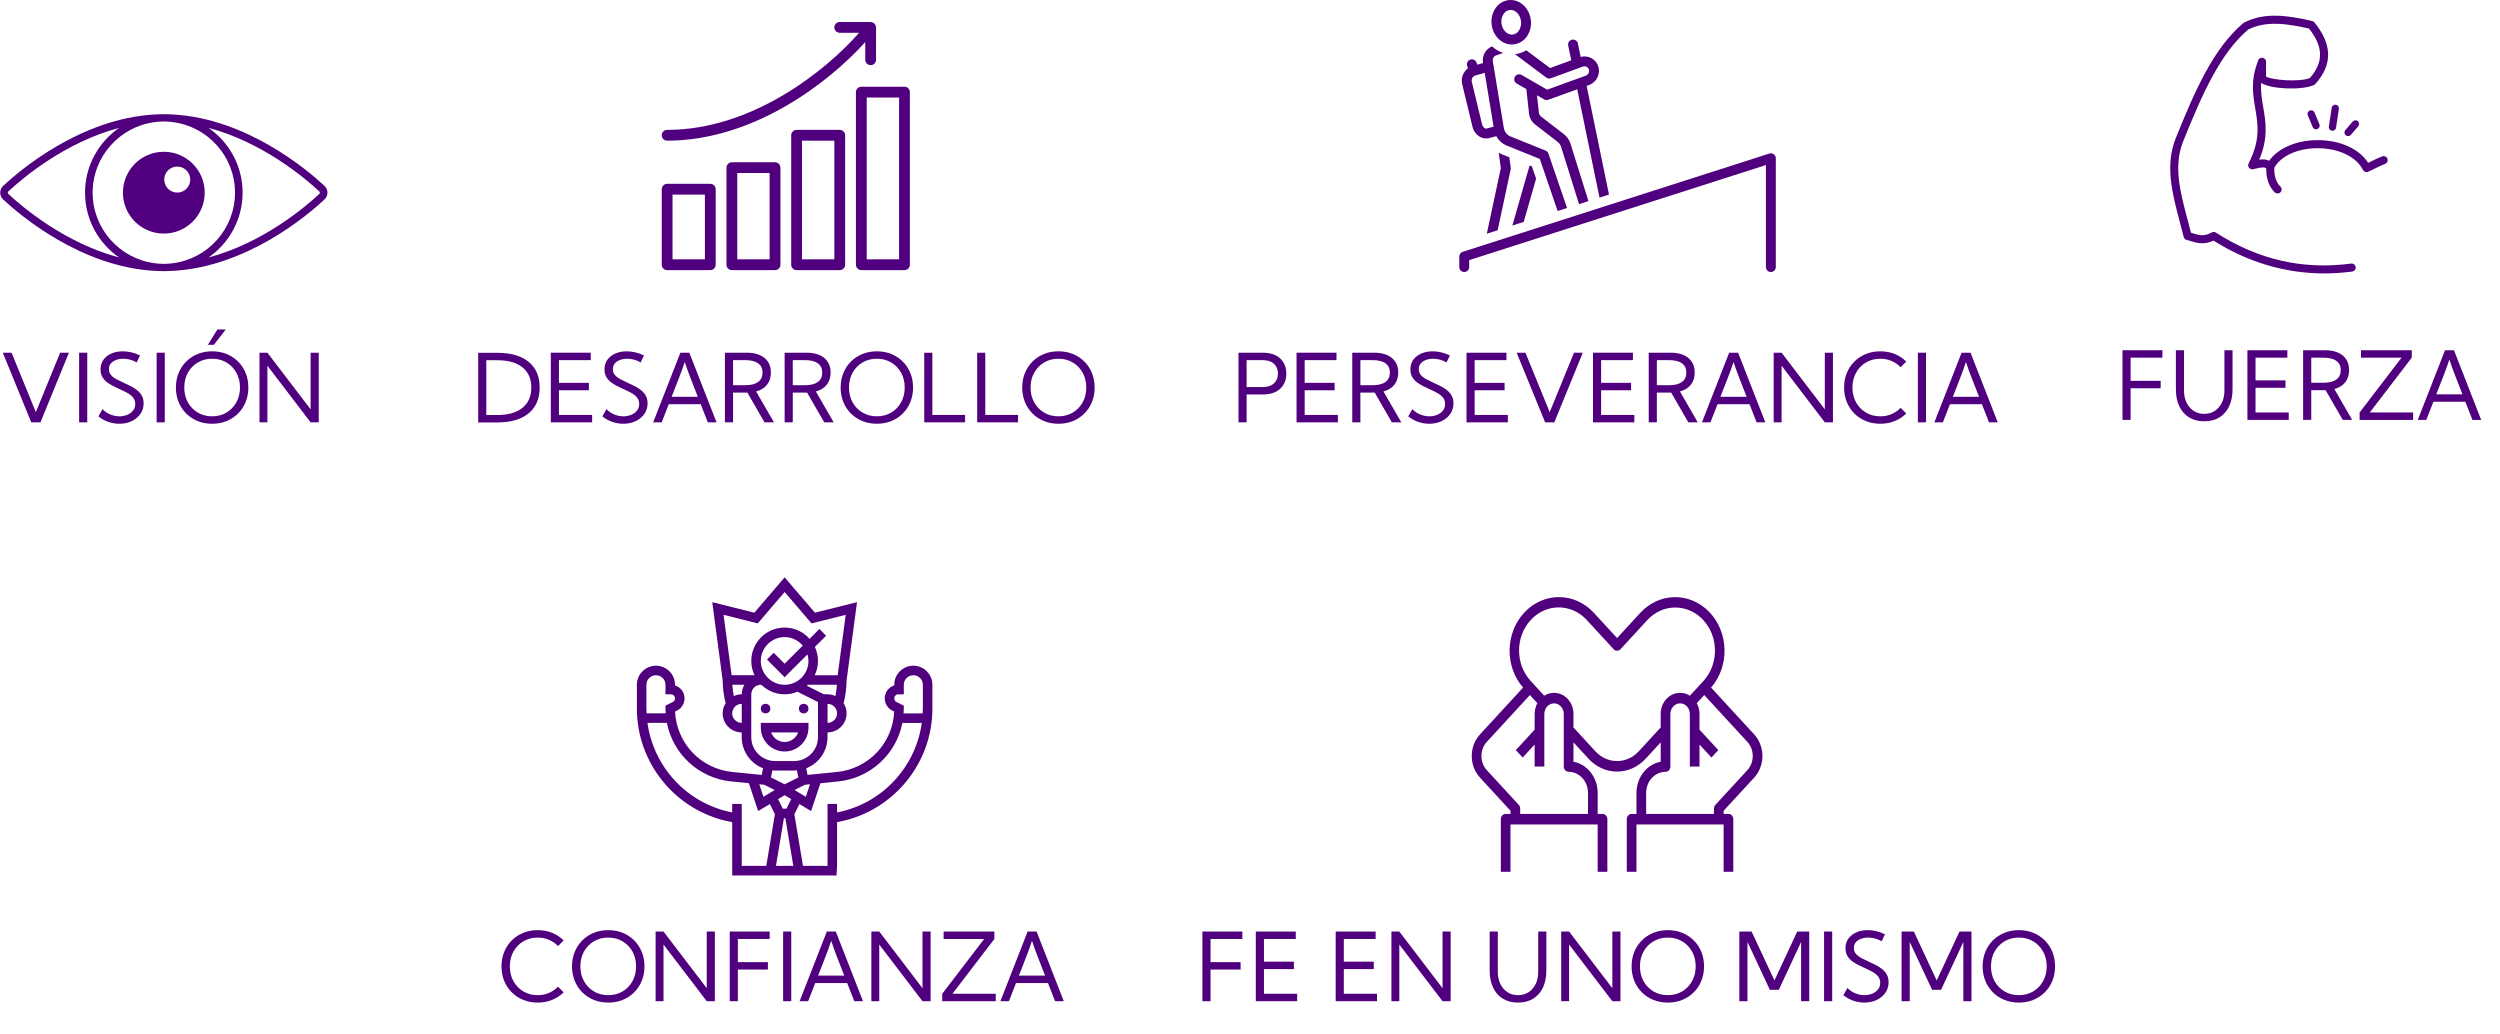 <?xml version="1.0" encoding="utf-8"?>
<!-- Generator: Adobe Illustrator 16.0.0, SVG Export Plug-In . SVG Version: 6.00 Build 0)  -->
<!DOCTYPE svg PUBLIC "-//W3C//DTD SVG 1.1//EN" "http://www.w3.org/Graphics/SVG/1.1/DTD/svg11.dtd">
<svg version="1.1" id="Layer_1" xmlns="http://www.w3.org/2000/svg" xmlns:xlink="http://www.w3.org/1999/xlink" x="0px" y="0px"
	 width="762.307px" height="315.297px" viewBox="0 0 762.307 315.297" enable-background="new 0 0 762.307 315.297"
	 xml:space="preserve">
<path fill="#50007E" d="M98.887,56.624c-5.265-4.903-23.653-20.438-46.045-21.705c-0.958-0.055-1.919-0.093-2.89-0.093
	c-0.97,0-1.934,0.037-2.891,0.093C24.677,36.187,6.284,51.722,1.017,56.626c-0.618,0.579-0.959,1.333-0.959,2.124
	c0,0.793,0.341,1.55,0.961,2.127c5.267,4.903,23.658,20.438,46.044,21.705c0.957,0.055,1.92,0.092,2.891,0.092
	s1.931-0.035,2.891-0.092c22.391-1.266,40.78-16.804,46.044-21.705c0.619-0.579,0.963-1.333,0.963-2.127
	C99.848,57.959,99.509,57.203,98.887,56.624z M2.594,59.183C2.492,59.088,2.37,58.934,2.37,58.75c0-0.183,0.122-0.336,0.225-0.43
	c4.229-3.939,17.168-14.934,33.726-19.327c-6.271,4.34-10.392,11.573-10.392,19.757c0,8.187,4.119,15.417,10.392,19.758
	C19.76,74.115,6.823,63.123,2.594,59.183z M52.613,80.278c-0.874,0.107-1.759,0.179-2.661,0.179s-1.788-0.072-2.661-0.179
	C36.576,78.959,28.245,69.816,28.245,58.75c0-11.065,8.33-20.208,19.047-21.527c0.875-0.106,1.759-0.181,2.661-0.181
	c0.901,0,1.787,0.074,2.661,0.181C63.33,38.542,71.658,47.685,71.658,58.75C71.658,69.816,63.329,78.959,52.613,80.278z
	 M97.311,59.181c-4.231,3.941-17.166,14.936-33.728,19.327c6.271-4.338,10.394-11.572,10.394-19.758
	c0-8.185-4.124-15.417-10.394-19.757C80.145,43.385,93.08,54.378,97.311,58.32c0.101,0.095,0.223,0.248,0.223,0.43
	C97.534,58.934,97.412,59.088,97.311,59.181z M49.953,46.278c-6.889,0-12.472,5.586-12.472,12.472
	c0,6.888,5.583,12.473,12.472,12.473c6.887,0,12.471-5.584,12.471-12.473C62.424,51.865,56.839,46.278,49.953,46.278z
	 M54.049,58.722c-2.191,0-3.968-1.775-3.968-3.968c0-2.189,1.775-3.964,3.968-3.964c2.189,0,3.965,1.775,3.965,3.964
	C58.014,56.946,56.238,58.722,54.049,58.722z"/>
<g>
	<path fill="#50007E" d="M256.062,250.524c16.368-3.273,28.247-17.766,28.247-34.456v-7.269c0-3.205-2.608-5.813-5.815-5.813
		c-3.206,0-5.813,2.607-5.813,5.813v0.189c-1.684,0.528-2.907,2.104-2.907,3.961c0,1.579,0.877,3,2.292,3.711l0.596,0.295
		c-0.429,9.621-7.797,17.473-17.471,18.44l-8.957,0.894l-0.405-2.023c3.8-1.477,6.504-5.165,6.504-9.479v-1.455
		c3.207,0,5.813-2.606,5.813-5.813c0-1.143-0.342-2.201-0.914-3.102c0.586-2.27,0.897-4.601,0.91-6.943l3.182-23.857l-12.83,3.207
		l-9.24-10.777l-9.237,10.777l-12.833-3.205l3.182,23.859c0.01,2.344,0.324,4.675,0.908,6.943c-0.57,0.896-0.912,1.957-0.912,3.1
		c0,3.205,2.606,5.813,5.813,5.813v1.455c0,4.313,2.705,8.002,6.506,9.479l-0.407,2.023l-8.954-0.896
		c-9.674-0.967-17.043-8.819-17.471-18.44l0.596-0.297c1.415-0.707,2.292-2.129,2.292-3.709c0-1.855-1.224-3.431-2.907-3.959v-0.191
		c0-3.205-2.606-5.813-5.813-5.813c-3.208,0-5.814,2.607-5.814,5.813v7.269c0,16.69,11.878,31.183,28.247,34.456l0.821,0.163v13.343
		l0.012,2.907h31.789l0.174-2.907v-13.344L256.062,250.524z M273.923,211.708h1.667v-2.908c0-1.604,1.304-2.906,2.905-2.906
		c1.604,0,2.908,1.305,2.908,2.906v7.269c0,0.488-0.043,0.97-0.063,1.454h-5.817c0.027-0.482,0.067-0.964,0.067-1.454v-0.897
		l-2.219-1.11c-0.426-0.21-0.688-0.636-0.688-1.11C272.682,212.265,273.237,211.708,273.923,211.708z M236.234,240.892l-3.443,2.063
		l-1.271-3.82l1.51,0.152L236.234,240.892z M239.031,249.497h0.446l2.422,14.532h-5.292L239.031,249.497z M239.809,246.586h-1.111
		l-1.456-2.912l2.012-1.205l2.012,1.205L239.809,246.586z M242.271,240.892l3.206-1.604l1.512-0.15l-1.273,3.82L242.271,240.892z
		 M223.753,212.25c-0.224-1.137-0.371-2.291-0.438-3.451h3.667c-0.5,0.859-0.809,1.844-0.809,2.906
		C225.308,211.708,224.493,211.913,223.753,212.25z M231.986,201.534c0-4.007,3.261-7.268,7.268-7.268
		c2.223,0,4.188,1.023,5.521,2.597l-5.521,5.521l-3.332-3.332l-2.056,2.057l5.387,5.387l6.955-6.955
		c0.184,0.64,0.313,1.297,0.313,1.994c0,4.006-3.259,7.268-7.268,7.268C235.247,208.799,231.986,205.542,231.986,201.534z
		 M246.36,208.799h8.83c-0.067,1.16-0.212,2.314-0.438,3.451c-0.738-0.34-1.553-0.545-2.418-0.545h-1.109l-5.201-2.599
		C246.136,209.004,246.252,208.907,246.36,208.799z M252.334,220.428v-5.814c1.604,0,2.907,1.305,2.907,2.908
		C255.242,219.125,253.938,220.428,252.334,220.428z M231.053,190.083l8.2-9.568l8.202,9.568l10.421-2.606l-2.454,18.418h-6.99
		c0.631-1.323,0.994-2.8,0.994-4.36c0-1.521-0.346-2.965-0.948-4.263l3.429-3.431l-2.055-2.055l-3.003,3.004
		c-1.864-2.099-4.575-3.431-7.597-3.431c-5.608,0-10.173,4.567-10.173,10.175c0,1.562,0.364,3.036,0.995,4.359h-6.991l-2.455-18.419
		L231.053,190.083z M223.266,217.522c0-1.604,1.305-2.908,2.906-2.908v5.814C224.571,220.428,223.266,219.125,223.266,217.522z
		 M229.08,224.788v-13.08c0-1.603,1.304-2.906,2.906-2.906h0.162c1.835,1.795,4.343,2.906,7.104,2.906
		c1.385,0,2.702-0.278,3.906-0.781l6.267,3.133v10.729c0,4.006-3.26,7.269-7.267,7.269h-5.813
		C232.34,232.055,229.08,228.793,229.08,224.788z M236.348,234.961h5.813c0.282,0,0.562-0.021,0.835-0.043l0.428,2.146l-4.169,2.085
		l-4.171-2.085l0.429-2.146C235.787,234.941,236.066,234.961,236.348,234.961z M197.105,208.799c0-1.604,1.304-2.906,2.907-2.906
		c1.603,0,2.906,1.305,2.906,2.906v2.906h1.666c0.685,0,1.241,0.559,1.241,1.242c0,0.473-0.263,0.896-0.686,1.109l-2.222,1.109
		v0.898c0,0.49,0.039,0.971,0.068,1.454h-5.818c-0.021-0.485-0.063-0.966-0.063-1.454V208.799z M223.266,245.135v2.588l-0.251-0.051
		c-13.565-2.715-23.738-13.834-25.582-27.246h5.915c1.862,9.492,9.7,16.863,19.68,17.861l5.321,0.532l2.833,8.491l3.561-2.137
		l1.546,3.092l-2.627,15.76h-7.489v-18.893h-2.906V245.135z M244.845,264.029l-2.628-15.76l1.547-3.093l3.561,2.137l2.832-8.49
		l5.322-0.533c9.979-0.998,17.816-8.369,19.68-17.86h5.915c-1.845,13.411-12.017,24.53-25.582,27.245l-0.251,0.051v-2.588h-2.907
		v18.895L244.845,264.029L244.845,264.029z"/>
	<circle fill="#50007E" cx="233.441" cy="216.068" r="1.454"/>
	<circle fill="#50007E" cx="245.066" cy="216.068" r="1.454"/>
	<path fill="#50007E" d="M246.52,221.881v-1.453h-14.534v1.453c0,4.007,3.261,7.267,7.268,7.267
		C243.262,229.148,246.52,225.888,246.52,221.881z M235.143,223.333h8.221c-0.6,1.692-2.217,2.908-4.111,2.908
		C237.359,226.241,235.743,225.026,235.143,223.333z"/>
</g>
<g>
	<g>
		<path fill="#50007E" d="M216.585,56.051h-13.159c-0.908,0-1.644,0.735-1.644,1.645v23.027c0,0.909,0.737,1.646,1.644,1.646h13.159
			c0.907,0,1.645-0.737,1.645-1.646V57.696C218.229,56.786,217.492,56.051,216.585,56.051z M214.941,79.079h-9.869V59.341h9.869
			V79.079z"/>
		<path fill="#50007E" d="M236.323,49.471h-13.159c-0.908,0-1.644,0.737-1.644,1.645v29.607c0,0.909,0.737,1.646,1.644,1.646h13.159
			c0.907,0,1.644-0.737,1.644-1.646V51.116C237.967,50.208,237.23,49.471,236.323,49.471z M234.677,79.079h-9.869V52.76h9.869
			V79.079z"/>
		<path fill="#50007E" d="M256.06,39.604h-13.159c-0.909,0-1.645,0.737-1.645,1.644v39.475c0,0.909,0.735,1.646,1.645,1.646h13.159
			c0.909,0,1.646-0.737,1.646-1.646V41.248C257.706,40.339,256.969,39.604,256.06,39.604z M254.415,79.079h-9.87V42.893h9.87V79.079
			z"/>
		<path fill="#50007E" d="M275.798,26.444h-13.158c-0.91,0-1.646,0.738-1.646,1.645v52.633c0,0.908,0.735,1.645,1.646,1.645h13.158
			c0.907,0,1.645-0.737,1.645-1.645V28.089C277.442,27.182,276.705,26.444,275.798,26.444z M274.152,79.079h-9.869V29.733h9.869
			V79.079z"/>
		<path fill="#50007E" d="M265.484,19.866c0.91,0,1.644-0.738,1.644-1.646V8.352c0-0.035-0.018-0.062-0.02-0.095
			c-0.008-0.114-0.036-0.222-0.068-0.332c-0.027-0.1-0.047-0.196-0.092-0.287c-0.042-0.09-0.104-0.166-0.165-0.244
			c-0.069-0.096-0.137-0.188-0.225-0.264c-0.028-0.024-0.037-0.053-0.063-0.073c-0.054-0.042-0.123-0.056-0.181-0.09
			c-0.1-0.059-0.192-0.115-0.304-0.152c-0.109-0.037-0.216-0.053-0.328-0.066c-0.067-0.009-0.132-0.042-0.2-0.042h-9.424
			c-0.91,0-1.646,0.738-1.646,1.646c0,0.908,0.735,1.644,1.646,1.644h5.905c-10.143,11.542-32.589,29.607-58.54,29.607
			c-0.908,0-1.644,0.737-1.644,1.644s0.738,1.645,1.644,1.645c26.589,0,49.579-18.041,60.412-30.049v5.378
			C263.838,19.128,264.573,19.866,265.484,19.866z"/>
	</g>
</g>
<g>
	<path fill="#50007E" d="M534.896,237.102c3.338-3.639,3.338-9.521,0-13.157l-13.151-14.288c5.703-6.568,5.43-16.916-0.613-23.115
		c-5.92-6.069-15.211-5.928-20.97,0.326l-7.076,7.69l-7.078-7.69c-5.875-6.39-15.402-6.395-21.282-0.014
		c-5.768,6.258-5.899,16.365-0.301,22.8l-13.15,14.291c-3.339,3.636-3.339,9.521,0,13.157l9.315,10.12v0.956h-1.478
		c-0.814,0-1.477,0.719-1.477,1.604v16.045h2.953v-14.439h26.581v14.439h2.953v-16.045c0-0.885-0.66-1.604-1.476-1.604h-1.479
		v-6.418c-0.006-4.696-3.122-8.704-7.383-9.492v-5.906l4.604,5c4.806,5.208,12.584,5.208,17.39,0l4.604-5v5.906
		c-4.26,0.788-7.377,4.796-7.385,9.492v6.418h-1.478c-0.814,0-1.476,0.719-1.476,1.604v16.045h2.952v-14.439h26.582v14.439h2.953
		v-16.045c0-0.885-0.66-1.604-1.477-1.604h-1.478v-0.956L534.896,237.102z M484.216,241.762v6.416h-20.674v-1.618
		c0-0.427-0.155-0.835-0.433-1.136l-9.75-10.594c-2.187-2.379-2.187-6.236,0-8.617l13.146-14.281l2.28,2.479
		c-0.547,0.992-0.835,2.129-0.835,3.284v4.796l-5.737,6.231l2.089,2.271l3.647-3.966v6.711h2.953v-16.044
		c0.002-1.775,1.324-3.215,2.957-3.222h0.007c1.64,0.001,2.965,1.442,2.965,3.222v16.044c0,0.886,0.661,1.604,1.478,1.604
		C481.569,235.348,484.213,238.217,484.216,241.762z M499.691,229.092c-3.652,3.959-9.563,3.959-13.215,0l-6.69-7.27v-4.13
		c0-3.551-2.648-6.428-5.918-6.429h-0.015c-1.045,0.002-2.071,0.309-2.971,0.883l-4.073-4.426
		c-4.761-5.094-4.818-13.415-0.129-18.588c4.688-5.17,12.348-5.232,17.107-0.139c0.042,0.045,0.085,0.094,0.127,0.139l8.123,8.826
		c0.576,0.625,1.513,0.625,2.09,0l0,0l8.122-8.826c4.706-5.15,12.365-5.182,17.106-0.068c4.742,5.114,4.771,13.436,0.065,18.588
		c-0.021,0.023-0.042,0.045-0.065,0.068l-4.072,4.427c-0.898-0.575-1.926-0.882-2.97-0.883h-0.017
		c-3.268-0.001-5.916,2.877-5.918,6.428v4.13L499.691,229.092z M501.952,248.178v-6.418c0.004-3.545,2.646-6.413,5.907-6.418
		c0.815,0,1.478-0.719,1.478-1.605v-16.042c0-1.778,1.326-3.222,2.964-3.222l0,0h0.009c1.633,0.008,2.953,1.445,2.957,3.222v16.044
		h2.953v-6.711l3.647,3.965l2.09-2.27l-5.737-6.232v-4.795c0.001-1.154-0.288-2.292-0.836-3.283l2.281-2.479l13.146,14.28
		c2.188,2.381,2.188,6.238,0,8.619l-9.749,10.592c-0.275,0.301-0.432,0.709-0.432,1.137v1.619L501.952,248.178L501.952,248.178z"/>
</g>
<path fill="#50007E" d="M711.218,39.87c0.539,0,1.011-0.393,1.095-0.943l0.869-5.728c0.092-0.606-0.324-1.17-0.932-1.263
	c-0.604-0.089-1.171,0.325-1.263,0.931l-0.869,5.727c-0.093,0.606,0.325,1.171,0.931,1.263
	C711.106,39.866,711.162,39.87,711.218,39.87z"/>
<path fill="#50007E" d="M704.302,33.715c-0.566,0.235-0.835,0.885-0.6,1.449l1.489,3.579c0.178,0.428,0.59,0.684,1.025,0.684
	c0.143,0,0.285-0.028,0.426-0.085c0.565-0.235,0.833-0.885,0.598-1.451l-1.488-3.578C705.516,33.748,704.867,33.479,704.302,33.715z
	"/>
<path fill="#50007E" d="M716.826,41.125l2.25-2.614c0.399-0.464,0.35-1.164-0.116-1.563c-0.464-0.399-1.163-0.347-1.563,0.117
	l-2.252,2.614c-0.398,0.464-0.347,1.164,0.118,1.564c0.209,0.181,0.467,0.269,0.722,0.269
	C716.297,41.511,716.606,41.381,716.826,41.125z"/>
<path fill="#50007E" d="M727.279,49.971c0.632-0.248,0.943-0.958,0.697-1.591c-0.246-0.632-0.956-0.943-1.591-0.698
	c-1.342,0.524-2.379,1.041-3.292,1.496c-0.331,0.165-0.653,0.324-0.975,0.478c-2.711-4.228-8.383-6.85-15.142-6.92
	c-0.09-0.001-0.179-0.001-0.268-0.001c-6.434,0-12.049,2.419-14.793,6.292c-0.971-0.481-1.894-0.509-3.022-0.334
	c2.804-6.699,1.999-11.422,1.217-16.006c-0.417-2.44-0.819-4.802-0.638-7.422c3.046,2.034,12.785,2.284,16.15,0.636
	c0.144-0.068,0.269-0.166,0.374-0.282c5.301-5.904,5.204-12.055-0.288-18.802c-0.176-0.213-0.414-0.363-0.685-0.423
	c-7.267-1.625-14.32-2.809-20.749,0.489c-0.083,0.043-0.16,0.095-0.232,0.154c-9.056,7.657-14.686,20.42-20.598,35.085
	c-3.348,8.305-1.05,16.949,1.171,25.31c0.419,1.575,0.854,3.205,1.244,4.816c0.106,0.44,0.447,0.785,0.886,0.899
	c0.386,0.1,0.763,0.215,1.141,0.332c1.941,0.597,4.128,1.268,7.059-0.108c10.609,6.652,21.936,10.001,33.778,10.001
	c2.813,0,5.659-0.188,8.528-0.568c0.673-0.089,1.146-0.706,1.056-1.376c-0.089-0.675-0.708-1.145-1.377-1.057
	c-14.788,1.951-28.283-1.137-41.257-9.447c-0.381-0.244-0.863-0.26-1.26-0.04c-2.357,1.309-3.879,0.84-5.807,0.249
	c-0.178-0.056-0.354-0.109-0.533-0.163c-0.35-1.404-0.722-2.806-1.084-4.169c-2.216-8.338-4.308-16.214-1.267-23.76
	c5.763-14.296,11.235-26.728,19.798-34.034c5.549-2.785,11.935-1.77,18.544-0.307c4.411,5.589,4.491,10.266,0.269,15.092
	c-3.132,1.316-11.634,0.623-13.347-0.43c-0.081-1.185-0.031-3.873-0.01-4.457c0.017-0.361-0.124-0.718-0.4-0.97
	c-0.38-0.346-0.935-0.419-1.39-0.184c-0.357,0.184-0.528,0.272-0.612,0.72c-2.372,5.938-1.619,10.356-0.89,14.631
	c0.837,4.903,1.626,9.533-2.03,16.733c-0.216,0.424-0.167,0.933,0.123,1.308c0.292,0.376,0.773,0.548,1.237,0.448l0.524-0.117
	c2.146-0.48,2.769-0.588,3.49-0.132c-0.035,1.509,0.173,5.031,2.633,7.321c0.235,0.22,0.536,0.329,0.836,0.329
	c0.328,0,0.657-0.131,0.898-0.391c0.462-0.497,0.434-1.274-0.063-1.735c-1.899-1.769-1.885-4.869-1.839-5.738
	c2.044-3.623,7.17-5.935,13.204-5.935c0.082,0,0.164,0,0.247,0.001c6.27,0.065,11.588,2.652,13.554,6.59
	c0.286,0.578,0.972,0.834,1.569,0.586c0.74-0.307,1.407-0.638,2.111-0.989C725.097,50.923,726.039,50.456,727.279,49.971z"/>
<path fill="#50007E" d="M460.993,13.572c1.715-0.022,3.327-0.826,4.379-2.182c1.151-1.51,1.658-3.412,1.413-5.292
	c-0.442-3.703-3.43-6.439-6.774-6.063c-1.492,0.181-2.851,0.955-3.767,2.146c-1.15,1.509-1.658,3.412-1.413,5.292
	C455.245,10.949,457.894,13.572,460.993,13.572z M458.609,4.053c0.479-0.634,1.221-1.016,2.014-1.038
	c1.547,0,2.938,1.511,3.17,3.439c0.151,1.083-0.131,2.186-0.784,3.065c-0.419,0.56-1.049,0.927-1.743,1.021
	c-1.655,0.186-3.196-1.382-3.438-3.424C457.674,6.031,457.955,4.93,458.609,4.053z"/>
<path fill="#50007E" d="M540.869,47.038c-0.39-0.283-0.89-0.365-1.349-0.218l-93.499,29.964c-0.624,0.2-1.048,0.779-1.048,1.435
	v3.215c0,0.832,0.676,1.509,1.508,1.509s1.507-0.677,1.507-1.509v-2.115l90.482-28.996v31.11c0,0.832,0.676,1.509,1.508,1.509
	c0.833,0,1.509-0.677,1.509-1.509V48.257C541.489,47.774,541.259,47.321,540.869,47.038z"/>
<path fill="#50007E" d="M465.402,15.332c-1.045,0.645-2.216,1.054-3.435,1.198l9.521,7.12c0.408,0.305,0.942,0.382,1.421,0.209
	c0,0,9.712-3.546,9.717-3.547c0.739-0.282,1.567,0.087,1.851,0.827c0.001,0.006,0.003,0.012,0.006,0.016
	c0.254,0.798-0.174,1.653-0.965,1.929l-11.77,4.259l-7.768-4.484c-0.722-0.415-1.644-0.166-2.06,0.557
	c-0.413,0.721-0.166,1.639,0.552,2.056l2.95,1.701l0.84,7.66c0.171,1.177,0.771,2.251,1.688,3.013l7.182,5.542
	c0.363,0.325,0.647,0.733,0.826,1.188l5.528,17.675l2.873-0.92l-5.521-17.656c-0.363-1.047-1.01-1.973-1.863-2.678l-7.183-5.542
	c-0.266-0.258-0.45-0.588-0.53-0.952l-0.602-5.463l2.188,1.264c0.387,0.221,0.85,0.262,1.27,0.111l8.813-3.189l6.799,33.024
	l2.89-0.926l-6.82-33.137l0.747-0.271c2.332-0.841,3.569-3.386,2.79-5.74c-0.379-1.121-1.197-2.037-2.265-2.542
	c-0.964-0.46-2.063-0.559-3.093-0.276l-0.841-4.09c-0.169-0.817-0.966-1.341-1.781-1.174c-0.815,0.168-1.342,0.967-1.173,1.781l0,0
	l0.929,4.509l-6.468,2.36L465.402,15.332z"/>
<path fill="#50007E" d="M456.674,70.202l3.963-18.543c0.035-0.172,0.044-0.347,0.02-0.521l-0.436-3.175l-2.112-0.852
	c-0.391-0.162-0.767-0.355-1.126-0.577l0.649,4.749l-4.271,19.978L456.674,70.202z"/>
<polygon fill="#50007E" points="461.152,68.766 464.608,67.659 468.393,54.484 467.113,50.746 466.411,50.462 "/>
<path fill="#50007E" d="M449.007,38.706c0.305,1.244,1.094,2.314,2.188,2.977c0.896,0.526,1.964,0.673,2.967,0.408l2.091-0.577
	c0.655,1.239,1.708,2.226,2.986,2.801l10.281,4.149l5.438,15.877l2.873-0.922l-5.681-16.584c-0.141-0.415-0.455-0.746-0.862-0.911
	l-10.921-4.408c-0.878-0.447-1.521-1.252-1.763-2.209l-3.437-20.8c-0.073-0.673,0.306-1.315,0.928-1.579l2.241-0.777
	c-1.255-0.418-2.401-1.104-3.363-2.012c-1.935,0.787-3.081,2.792-2.781,4.857l0.037,0.227l-1.794,0.5l-0.192-0.59
	c-0.253-0.794-1.103-1.231-1.896-0.979c-0.793,0.254-1.231,1.102-0.979,1.895c0.001,0.006,0.004,0.012,0.006,0.019l0.243,0.744
	c-1.522,1.13-2.213,3.068-1.747,4.907L449.007,38.706z M455.432,38.61l-2.071,0.572c-0.702,0.193-1.287-0.622-1.428-1.204
	L448.8,24.994c-0.237-0.837,0.23-1.714,1.062-1.979l2.863-0.797L455.432,38.61z"/>
<rect x="0" y="107.548" fill="none" width="117.377" height="31.25"/>
<g enable-background="new    ">
	<path fill="#50007E" d="M3.526,107.547l7.406,18.125l7.406-18.125h2.676l-8.68,21.24H9.53l-8.68-21.24H3.526z"/>
	<path fill="#50007E" d="M26.607,107.547v21.24h-2.478v-21.24H26.607z"/>
	<path fill="#50007E" d="M31.252,124.752c0.727,0.755,1.548,1.31,2.464,1.663c0.916,0.354,1.817,0.531,2.705,0.531
		c0.859,0,1.654-0.151,2.386-0.453c0.731-0.302,1.319-0.734,1.763-1.296s0.666-1.234,0.666-2.018c0-0.803-0.231-1.473-0.694-2.011
		s-1.064-1.008-1.806-1.409c-0.741-0.401-1.527-0.785-2.357-1.154c-0.689-0.311-1.374-0.639-2.053-0.983s-1.295-0.741-1.848-1.189
		c-0.552-0.448-0.993-0.979-1.324-1.593c-0.331-0.614-0.496-1.351-0.496-2.209c0-1.152,0.302-2.139,0.906-2.96
		s1.418-1.451,2.442-1.891c1.024-0.438,2.165-0.658,3.42-0.658c0.831,0,1.694,0.102,2.591,0.305s1.789,0.521,2.676,0.956
		l-1.005,2.123c-0.661-0.387-1.345-0.67-2.053-0.85c-0.708-0.179-1.397-0.269-2.067-0.269c-1.199,0-2.226,0.273-3.08,0.821
		c-0.854,0.548-1.281,1.331-1.281,2.351c0,0.718,0.217,1.321,0.651,1.813s1,0.921,1.699,1.288c0.699,0.369,1.444,0.732,2.237,1.091
		c0.708,0.321,1.416,0.661,2.124,1.02s1.354,0.774,1.94,1.246s1.055,1.031,1.409,1.678c0.354,0.646,0.531,1.419,0.531,2.315
		c0,1.189-0.323,2.252-0.97,3.186c-0.647,0.936-1.527,1.672-2.641,2.209c-1.114,0.539-2.379,0.808-3.795,0.808
		c-1.095,0-2.195-0.185-3.299-0.552c-1.104-0.369-2.133-0.939-3.087-1.714L31.252,124.752z"/>
	<path fill="#50007E" d="M50.24,107.547v21.24h-2.478v-21.24H50.24z"/>
	<path fill="#50007E" d="M53.639,118.167c0-1.596,0.274-3.065,0.821-4.411c0.547-1.345,1.317-2.514,2.308-3.504
		c0.991-0.992,2.16-1.761,3.504-2.309c1.346-0.548,2.816-0.821,4.411-0.821s3.065,0.273,4.411,0.821
		c1.345,0.548,2.513,1.316,3.504,2.309c0.991,0.99,1.761,2.159,2.308,3.504c0.547,1.346,0.821,2.815,0.821,4.411
		s-0.274,3.065-0.821,4.411c-0.547,1.345-1.317,2.514-2.308,3.504c-0.991,0.992-2.16,1.761-3.504,2.309
		c-1.346,0.548-2.816,0.821-4.411,0.821s-3.065-0.273-4.411-0.821c-1.345-0.548-2.513-1.316-3.504-2.309
		c-0.991-0.99-1.761-2.159-2.308-3.504C53.913,121.233,53.639,119.763,53.639,118.167z M56.188,118.167
		c0,1.681,0.366,3.184,1.098,4.51c0.731,1.326,1.739,2.37,3.023,3.13s2.742,1.14,4.375,1.14s3.089-0.38,4.368-1.14
		c1.279-0.76,2.287-1.804,3.023-3.13s1.104-2.829,1.104-4.51c0-1.689-0.368-3.195-1.104-4.517c-0.736-1.322-1.744-2.363-3.023-3.123
		c-1.279-0.76-2.735-1.14-4.368-1.14s-3.092,0.38-4.375,1.14s-2.292,1.801-3.023,3.123
		C56.553,114.972,56.188,116.478,56.188,118.167z M65.222,105.14h-1.841l2.903-4.673h2.549L65.222,105.14z"/>
	<path fill="#50007E" d="M81.534,107.547l13.183,17.275v-17.275h2.478v21.24h-2.478l-13.183-17.275v17.275h-2.407v-21.24H81.534z"/>
</g>
<rect x="143.543" y="107.548" fill="none" width="207.878" height="31.25"/>
<g enable-background="new    ">
	<path fill="#50007E" d="M151.586,128.816h-5.777v-21.24h5.777c4.172,0,7.377,0.923,9.615,2.769s3.356,4.453,3.356,7.823
		c0,3.38-1.119,5.999-3.356,7.858C158.964,127.886,155.759,128.816,151.586,128.816z M151.586,126.55
		c3.361,0,5.938-0.731,7.731-2.194c1.793-1.464,2.69-3.526,2.69-6.188c0-2.652-0.897-4.703-2.69-6.152s-4.371-2.174-7.731-2.174
		h-3.299v16.709H151.586z"/>
	<path fill="#50007E" d="M167.955,107.547h12.178v2.266h-9.7v6.924h9.133v2.266h-9.133v7.52h10.125v2.266h-12.603V107.547z"/>
	<path fill="#50007E" d="M184.919,124.752c0.727,0.755,1.548,1.31,2.464,1.663c0.916,0.354,1.817,0.531,2.705,0.531
		c0.859,0,1.654-0.151,2.386-0.453c0.731-0.302,1.319-0.734,1.763-1.296s0.666-1.234,0.666-2.018c0-0.803-0.231-1.473-0.694-2.011
		s-1.064-1.008-1.806-1.409c-0.741-0.401-1.527-0.785-2.357-1.154c-0.689-0.311-1.374-0.639-2.053-0.983s-1.295-0.741-1.848-1.189
		c-0.552-0.448-0.993-0.979-1.324-1.593c-0.331-0.614-0.496-1.351-0.496-2.209c0-1.152,0.302-2.139,0.906-2.96
		s1.418-1.451,2.442-1.891c1.024-0.438,2.165-0.658,3.42-0.658c0.831,0,1.694,0.102,2.591,0.305s1.789,0.521,2.676,0.956
		l-1.005,2.123c-0.661-0.387-1.345-0.67-2.053-0.85c-0.708-0.179-1.397-0.269-2.067-0.269c-1.199,0-2.226,0.273-3.08,0.821
		c-0.854,0.548-1.281,1.331-1.281,2.351c0,0.718,0.217,1.321,0.651,1.813s1,0.921,1.699,1.288c0.699,0.369,1.444,0.732,2.237,1.091
		c0.708,0.321,1.416,0.661,2.124,1.02s1.354,0.774,1.94,1.246s1.055,1.031,1.409,1.678c0.354,0.646,0.531,1.419,0.531,2.315
		c0,1.189-0.323,2.252-0.97,3.186c-0.647,0.936-1.527,1.672-2.641,2.209c-1.114,0.539-2.379,0.808-3.795,0.808
		c-1.095,0-2.195-0.185-3.299-0.552c-1.104-0.369-2.133-0.939-3.087-1.714L184.919,124.752z"/>
	<path fill="#50007E" d="M199.164,128.788l8.298-21.24h2.733l8.298,21.24h-2.662l-2.167-5.537h-9.742l-2.167,5.537H199.164z
		 M206.981,115.407l-2.181,5.578h7.986l-2.181-5.578c-0.387-0.992-0.72-1.879-0.998-2.662c-0.279-0.784-0.55-1.577-0.814-2.379
		c-0.255,0.802-0.524,1.595-0.807,2.379C207.703,113.528,207.368,114.415,206.981,115.407z"/>
	<path fill="#50007E" d="M221.042,107.547h6.698c2.294,0,4.087,0.536,5.381,1.607s1.94,2.556,1.94,4.453
		c0,1.473-0.392,2.705-1.175,3.695c-0.784,0.992-1.893,1.681-3.328,2.068l5.438,9.416h-2.875l-5.225-9.063h-4.375v9.063h-2.478
		V107.547z M227.23,117.459c1.718,0,3.028-0.326,3.929-0.977c0.902-0.652,1.353-1.605,1.353-2.861c0-1.246-0.448-2.192-1.345-2.839
		s-2.209-0.97-3.937-0.97h-3.71v7.646H227.23z"/>
	<path fill="#50007E" d="M239.252,107.547h6.698c2.294,0,4.087,0.536,5.381,1.607s1.94,2.556,1.94,4.453
		c0,1.473-0.392,2.705-1.175,3.695c-0.784,0.992-1.893,1.681-3.328,2.068l5.438,9.416h-2.875l-5.225-9.063h-4.375v9.063h-2.478
		V107.547z M245.44,117.459c1.718,0,3.028-0.326,3.929-0.977c0.902-0.652,1.353-1.605,1.353-2.861c0-1.246-0.448-2.192-1.345-2.839
		s-2.209-0.97-3.937-0.97h-3.71v7.646H245.44z"/>
	<path fill="#50007E" d="M256.329,118.167c0-1.596,0.274-3.065,0.821-4.411c0.547-1.345,1.317-2.514,2.308-3.504
		c0.991-0.992,2.16-1.761,3.504-2.309c1.346-0.548,2.816-0.821,4.411-0.821s3.065,0.273,4.411,0.821
		c1.345,0.548,2.513,1.316,3.504,2.309c0.991,0.99,1.761,2.159,2.308,3.504c0.547,1.346,0.821,2.815,0.821,4.411
		s-0.274,3.065-0.821,4.411c-0.547,1.345-1.317,2.514-2.308,3.504c-0.991,0.992-2.16,1.761-3.504,2.309
		c-1.346,0.548-2.816,0.821-4.411,0.821s-3.065-0.273-4.411-0.821c-1.345-0.548-2.513-1.316-3.504-2.309
		c-0.991-0.99-1.761-2.159-2.308-3.504C256.603,121.233,256.329,119.763,256.329,118.167z M258.878,118.167
		c0,1.681,0.366,3.184,1.098,4.51c0.731,1.326,1.739,2.37,3.023,3.13s2.742,1.14,4.375,1.14s3.089-0.38,4.368-1.14
		c1.279-0.76,2.287-1.804,3.023-3.13s1.104-2.829,1.104-4.51c0-1.689-0.368-3.195-1.104-4.517c-0.736-1.322-1.744-2.363-3.023-3.123
		c-1.279-0.76-2.735-1.14-4.368-1.14s-3.092,0.38-4.375,1.14s-2.292,1.801-3.023,3.123
		C259.243,114.972,258.878,116.478,258.878,118.167z"/>
	<path fill="#50007E" d="M294.278,128.788h-12.461v-21.24h2.478v18.975h9.983V128.788z"/>
	<path fill="#50007E" d="M310.421,128.788H297.96v-21.24h2.478v18.975h9.983V128.788z"/>
	<path fill="#50007E" d="M311.695,118.167c0-1.596,0.274-3.065,0.821-4.411c0.547-1.345,1.317-2.514,2.308-3.504
		c0.991-0.992,2.16-1.761,3.504-2.309c1.346-0.548,2.816-0.821,4.411-0.821s3.065,0.273,4.411,0.821
		c1.345,0.548,2.513,1.316,3.504,2.309c0.991,0.99,1.761,2.159,2.308,3.504c0.547,1.346,0.821,2.815,0.821,4.411
		s-0.274,3.065-0.821,4.411c-0.547,1.345-1.317,2.514-2.308,3.504c-0.991,0.992-2.16,1.761-3.504,2.309
		c-1.346,0.548-2.816,0.821-4.411,0.821s-3.065-0.273-4.411-0.821c-1.345-0.548-2.513-1.316-3.504-2.309
		c-0.991-0.99-1.761-2.159-2.308-3.504C311.969,121.233,311.695,119.763,311.695,118.167z M314.244,118.167
		c0,1.681,0.366,3.184,1.098,4.51c0.731,1.326,1.739,2.37,3.023,3.13s2.742,1.14,4.375,1.14s3.089-0.38,4.368-1.14
		c1.279-0.76,2.287-1.804,3.023-3.13s1.104-2.829,1.104-4.51c0-1.689-0.368-3.195-1.104-4.517c-0.736-1.322-1.744-2.363-3.023-3.123
		c-1.279-0.76-2.735-1.14-4.368-1.14s-3.092,0.38-4.375,1.14s-2.292,1.801-3.023,3.123
		C314.61,114.972,314.244,116.478,314.244,118.167z"/>
</g>
<rect x="375.378" y="107.548" fill="none" width="254.877" height="31.25"/>
<g enable-background="new    ">
	<path fill="#50007E" d="M377.643,107.547h7.293c2.369,0,4.177,0.583,5.423,1.749s1.869,2.707,1.869,4.623
		c0,1.907-0.623,3.445-1.869,4.616s-3.054,1.756-5.423,1.756h-4.815v8.496h-2.478V107.547z M380.121,109.813v8.213h4.815
		c1.548,0,2.726-0.378,3.532-1.133c0.808-0.755,1.211-1.746,1.211-2.974c0-1.236-0.403-2.23-1.211-2.98
		c-0.807-0.751-1.984-1.126-3.532-1.126H380.121z"/>
	<path fill="#50007E" d="M395.344,107.547h12.178v2.266h-9.7v6.924h9.134v2.266h-9.134v7.52h10.125v2.266h-12.603V107.547z"/>
	<path fill="#50007E" d="M412.336,107.547h6.698c2.293,0,4.087,0.536,5.381,1.607c1.293,1.071,1.939,2.556,1.939,4.453
		c0,1.473-0.392,2.705-1.176,3.695c-0.783,0.992-1.893,1.681-3.327,2.068l5.438,9.416h-2.874l-5.226-9.063h-4.376v9.063h-2.478
		V107.547z M418.524,117.459c1.718,0,3.027-0.326,3.929-0.977c0.901-0.652,1.353-1.605,1.353-2.861c0-1.246-0.448-2.192-1.346-2.839
		c-0.896-0.646-2.209-0.97-3.936-0.97h-3.711v7.646H418.524z"/>
	<path fill="#50007E" d="M430.659,124.752c0.727,0.755,1.549,1.31,2.464,1.663c0.915,0.354,1.817,0.531,2.704,0.531
		c0.859,0,1.654-0.151,2.387-0.453c0.731-0.302,1.318-0.734,1.763-1.296s0.665-1.234,0.665-2.018c0-0.803-0.23-1.473-0.693-2.011
		s-1.064-1.008-1.806-1.409s-1.526-0.785-2.357-1.154c-0.688-0.311-1.374-0.639-2.054-0.983s-1.295-0.741-1.848-1.189
		c-0.552-0.448-0.993-0.979-1.324-1.593c-0.33-0.614-0.495-1.351-0.495-2.209c0-1.152,0.302-2.139,0.906-2.96
		s1.419-1.451,2.442-1.891c1.024-0.438,2.164-0.658,3.42-0.658c0.83,0,1.694,0.102,2.592,0.305c0.896,0.203,1.789,0.521,2.676,0.956
		l-1.006,2.123c-0.66-0.387-1.345-0.67-2.053-0.85c-0.708-0.179-1.396-0.269-2.067-0.269c-1.198,0-2.226,0.273-3.08,0.821
		s-1.281,1.331-1.281,2.351c0,0.718,0.218,1.321,0.651,1.813s1,0.921,1.699,1.288c0.699,0.369,1.444,0.732,2.237,1.091
		c0.708,0.321,1.416,0.661,2.124,1.02s1.354,0.774,1.939,1.246c0.586,0.472,1.056,1.031,1.409,1.678
		c0.354,0.646,0.531,1.419,0.531,2.315c0,1.189-0.323,2.252-0.97,3.186c-0.646,0.936-1.527,1.672-2.641,2.209
		c-1.114,0.539-2.379,0.808-3.795,0.808c-1.096,0-2.195-0.185-3.3-0.552c-1.104-0.369-2.134-0.939-3.087-1.714L430.659,124.752z"/>
	<path fill="#50007E" d="M447.17,107.547h12.178v2.266h-9.7v6.924h9.134v2.266h-9.134v7.52h10.125v2.266H447.17V107.547z"/>
	<path fill="#50007E" d="M465.139,107.547l7.405,18.125l7.405-18.125h2.677l-8.681,21.24h-2.803l-8.681-21.24H465.139z"/>
	<path fill="#50007E" d="M485.742,107.547h12.178v2.266h-9.7v6.924h9.134v2.266h-9.134v7.52h10.125v2.266h-12.603V107.547z"/>
	<path fill="#50007E" d="M502.734,107.547h6.698c2.293,0,4.087,0.536,5.381,1.607c1.293,1.071,1.939,2.556,1.939,4.453
		c0,1.473-0.392,2.705-1.176,3.695c-0.783,0.992-1.893,1.681-3.327,2.068l5.438,9.416h-2.874l-5.226-9.063h-4.376v9.063h-2.478
		V107.547z M508.923,117.459c1.718,0,3.027-0.326,3.929-0.977c0.901-0.652,1.353-1.605,1.353-2.861c0-1.246-0.448-2.192-1.346-2.839
		c-0.896-0.646-2.209-0.97-3.936-0.97h-3.711v7.646H508.923z"/>
	<path fill="#50007E" d="M518.962,128.788l8.298-21.24h2.733l8.297,21.24h-2.662l-2.166-5.537h-9.742l-2.166,5.537H518.962z
		 M526.778,115.407l-2.181,5.578h7.986l-2.181-5.578c-0.387-0.992-0.72-1.879-0.998-2.662c-0.279-0.784-0.551-1.577-0.814-2.379
		c-0.255,0.802-0.523,1.595-0.807,2.379C527.501,113.528,527.165,114.415,526.778,115.407z"/>
	<path fill="#50007E" d="M543.247,107.547l13.183,17.275v-17.275h2.478v21.24h-2.478l-13.183-17.275v17.275h-2.408v-21.24H543.247z"
		/>
	<path fill="#50007E" d="M579.539,124.356l1.728,1.727c-0.982,0.973-2.147,1.737-3.498,2.295c-1.35,0.557-2.822,0.835-4.418,0.835
		c-1.595,0-3.064-0.273-4.41-0.821s-2.514-1.316-3.505-2.309c-0.991-0.99-1.761-2.159-2.308-3.504
		c-0.548-1.346-0.822-2.815-0.822-4.411s0.274-3.065,0.822-4.411c0.547-1.345,1.316-2.514,2.308-3.504
		c0.991-0.992,2.159-1.761,3.505-2.309s2.815-0.821,4.41-0.821c1.596,0,3.068,0.276,4.418,0.828
		c1.351,0.553,2.516,1.319,3.498,2.302l-1.728,1.727c-0.765-0.812-1.673-1.446-2.726-1.904s-2.207-0.687-3.463-0.687
		c-1.633,0-3.092,0.38-4.375,1.14s-2.291,1.801-3.023,3.123c-0.731,1.321-1.098,2.827-1.098,4.517c0,1.681,0.366,3.184,1.098,4.51
		c0.732,1.326,1.74,2.37,3.023,3.13s2.742,1.14,4.375,1.14c1.256,0,2.41-0.231,3.463-0.694
		C577.866,125.791,578.774,125.158,579.539,124.356z"/>
	<path fill="#50007E" d="M587.284,107.547v21.24h-2.478v-21.24H587.284z"/>
	<path fill="#50007E" d="M589.833,128.788l8.299-21.24h2.732l8.298,21.24H606.5l-2.167-5.537h-9.742l-2.166,5.537H589.833z
		 M597.649,115.407l-2.18,5.578h7.986l-2.182-5.578c-0.387-0.992-0.719-1.879-0.998-2.662c-0.278-0.784-0.55-1.577-0.814-2.379
		c-0.254,0.802-0.523,1.595-0.807,2.379C598.372,113.528,598.037,114.415,597.649,115.407z"/>
</g>
<rect x="644.929" y="106.798" fill="none" width="117.377" height="31.25"/>
<g enable-background="new    ">
	<path fill="#50007E" d="M647.194,106.797h12.178v2.266h-9.699v7.066h9.161v2.266h-9.161v9.643h-2.479V106.797z"/>
	<path fill="#50007E" d="M663.478,118.692v-11.895h2.478v12.319c0,1.369,0.256,2.584,0.766,3.646
		c0.51,1.062,1.227,1.899,2.152,2.513c0.925,0.614,2.006,0.921,3.242,0.921c1.246,0,2.329-0.307,3.25-0.921
		c0.92-0.613,1.635-1.451,2.145-2.513c0.51-1.063,0.766-2.277,0.766-3.646v-12.319h2.478v11.895c0,1.982-0.343,3.705-1.026,5.168
		c-0.685,1.464-1.671,2.597-2.96,3.398c-1.288,0.803-2.839,1.204-4.651,1.204c-1.803,0-3.352-0.401-4.645-1.204
		c-1.293-0.802-2.282-1.935-2.967-3.398C663.821,122.397,663.478,120.674,663.478,118.692z"/>
	<path fill="#50007E" d="M685.285,106.797h12.178v2.266h-9.7v6.924h9.134v2.266h-9.134v7.52h10.125v2.266h-12.603V106.797z"/>
	<path fill="#50007E" d="M702.277,106.797h6.698c2.293,0,4.087,0.536,5.381,1.607c1.293,1.071,1.939,2.556,1.939,4.453
		c0,1.473-0.392,2.705-1.176,3.695c-0.783,0.992-1.893,1.681-3.327,2.068l5.438,9.416h-2.874l-5.226-9.063h-4.376v9.063h-2.478
		V106.797z M708.466,116.709c1.718,0,3.027-0.326,3.929-0.977c0.901-0.652,1.353-1.605,1.353-2.861c0-1.246-0.448-2.192-1.346-2.839
		c-0.896-0.646-2.209-0.97-3.936-0.97h-3.711v7.646H708.466z"/>
	<path fill="#50007E" d="M735.397,109.063l-12.786,16.709h13.212v2.266h-16.327v-2.266l12.786-16.709h-12.361v-2.266h15.477V109.063
		z"/>
	<path fill="#50007E" d="M737.239,128.038l8.297-21.24h2.733l8.298,21.24h-2.662l-2.166-5.537h-9.742l-2.167,5.537H737.239z
		 M745.055,114.657l-2.182,5.578h7.986l-2.18-5.578c-0.388-0.992-0.721-1.879-0.998-2.662c-0.279-0.784-0.551-1.577-0.814-2.379
		c-0.256,0.802-0.524,1.595-0.808,2.379C745.777,112.778,745.442,113.665,745.055,114.657z"/>
</g>
<rect x="151.778" y="284.047" fill="none" width="173.377" height="31.25"/>
<g enable-background="new    ">
	<path fill="#50007E" d="M170.144,300.856l1.728,1.727c-0.982,0.973-2.147,1.737-3.498,2.295c-1.35,0.557-2.823,0.835-4.418,0.835
		s-3.065-0.273-4.411-0.821c-1.345-0.548-2.513-1.316-3.504-2.309c-0.991-0.99-1.761-2.159-2.308-3.504
		c-0.547-1.346-0.821-2.815-0.821-4.411s0.274-3.065,0.821-4.411c0.547-1.345,1.317-2.514,2.308-3.504
		c0.991-0.992,2.16-1.761,3.504-2.309c1.346-0.548,2.816-0.821,4.411-0.821s3.068,0.276,4.418,0.828
		c1.35,0.553,2.516,1.319,3.498,2.302l-1.728,1.727c-0.765-0.812-1.673-1.446-2.726-1.904c-1.052-0.458-2.207-0.687-3.462-0.687
		c-1.633,0-3.092,0.38-4.375,1.14s-2.292,1.801-3.023,3.123c-0.732,1.321-1.098,2.827-1.098,4.517c0,1.681,0.366,3.184,1.098,4.51
		c0.731,1.326,1.739,2.37,3.023,3.13s2.742,1.14,4.375,1.14c1.255,0,2.41-0.231,3.462-0.694
		C168.471,302.291,169.38,301.658,170.144,300.856z"/>
	<path fill="#50007E" d="M174.421,294.667c0-1.596,0.274-3.065,0.821-4.411c0.547-1.345,1.317-2.514,2.308-3.504
		c0.991-0.992,2.16-1.761,3.504-2.309c1.346-0.548,2.816-0.821,4.411-0.821s3.065,0.273,4.411,0.821
		c1.345,0.548,2.513,1.316,3.504,2.309c0.991,0.99,1.761,2.159,2.308,3.504c0.547,1.346,0.821,2.815,0.821,4.411
		s-0.274,3.065-0.821,4.411c-0.547,1.345-1.317,2.514-2.308,3.504c-0.991,0.992-2.16,1.761-3.504,2.309
		c-1.346,0.548-2.816,0.821-4.411,0.821s-3.065-0.273-4.411-0.821c-1.345-0.548-2.513-1.316-3.504-2.309
		c-0.991-0.99-1.761-2.159-2.308-3.504C174.695,297.733,174.421,296.263,174.421,294.667z M176.969,294.667
		c0,1.681,0.366,3.184,1.098,4.51c0.731,1.326,1.739,2.37,3.023,3.13s2.742,1.14,4.375,1.14s3.089-0.38,4.368-1.14
		c1.279-0.76,2.287-1.804,3.023-3.13s1.104-2.829,1.104-4.51c0-1.689-0.368-3.195-1.104-4.517c-0.736-1.322-1.744-2.363-3.023-3.123
		c-1.279-0.76-2.735-1.14-4.368-1.14s-3.092,0.38-4.375,1.14s-2.292,1.801-3.023,3.123
		C177.335,291.472,176.969,292.978,176.969,294.667z"/>
	<path fill="#50007E" d="M202.316,284.047l13.183,17.275v-17.275h2.478v21.24h-2.478l-13.183-17.275v17.275h-2.407v-21.24H202.316z"
		/>
	<path fill="#50007E" d="M222.509,284.047h12.178v2.266h-9.7v7.066h9.162v2.266h-9.162v9.643h-2.478V284.047z"/>
	<path fill="#50007E" d="M241.271,284.047v21.24h-2.478v-21.24H241.271z"/>
	<path fill="#50007E" d="M243.82,305.288l8.298-21.24h2.733l8.298,21.24h-2.662l-2.167-5.537h-9.742l-2.167,5.537H243.82z
		 M251.636,291.907l-2.181,5.578h7.986l-2.181-5.578c-0.387-0.992-0.72-1.879-0.998-2.662c-0.279-0.784-0.55-1.577-0.814-2.379
		c-0.255,0.802-0.524,1.595-0.807,2.379C252.358,290.028,252.023,290.915,251.636,291.907z"/>
	<path fill="#50007E" d="M268.104,284.047l13.183,17.275v-17.275h2.478v21.24h-2.478l-13.183-17.275v17.275h-2.407v-21.24H268.104z"
		/>
	<path fill="#50007E" d="M303.207,286.313l-12.787,16.709h13.211v2.266h-16.327v-2.266l12.787-16.709H287.73v-2.266h15.477V286.313z
		"/>
	<path fill="#50007E" d="M305.048,305.288l8.298-21.24h2.733l8.298,21.24h-2.662l-2.167-5.537h-9.742l-2.167,5.537H305.048z
		 M312.865,291.907l-2.181,5.578h7.986l-2.181-5.578c-0.387-0.992-0.72-1.879-0.998-2.662c-0.279-0.784-0.55-1.577-0.814-2.379
		c-0.255,0.802-0.524,1.595-0.807,2.379C313.587,290.028,313.252,290.915,312.865,291.907z"/>
</g>
<rect x="364.378" y="284.047" fill="none" width="264.826" height="31.25"/>
<g enable-background="new    ">
	<path fill="#50007E" d="M366.643,284.047h12.178v2.266h-9.7v7.066h9.162v2.266h-9.162v9.643h-2.478V284.047z"/>
	<path fill="#50007E" d="M382.927,284.047h12.178v2.266h-9.7v6.924h9.134v2.266h-9.134v7.52h10.125v2.266h-12.603V284.047z"/>
	<path fill="#50007E" d="M407.283,284.047h12.178v2.266h-9.7v6.924h9.134v2.266h-9.134v7.52h10.125v2.266h-12.603V284.047z"/>
	<path fill="#50007E" d="M426.682,284.047l13.184,17.275v-17.275h2.478v21.24h-2.478l-13.184-17.275v17.275h-2.407v-21.24H426.682z"
		/>
	<path fill="#50007E" d="M454.238,295.942v-11.895h2.478v12.319c0,1.369,0.256,2.584,0.766,3.646
		c0.51,1.062,1.227,1.899,2.152,2.513c0.925,0.614,2.006,0.921,3.242,0.921c1.246,0,2.329-0.307,3.25-0.921
		c0.92-0.613,1.635-1.451,2.145-2.513c0.51-1.063,0.766-2.277,0.766-3.646v-12.319h2.478v11.895c0,1.982-0.343,3.705-1.026,5.168
		c-0.685,1.464-1.671,2.597-2.96,3.398c-1.288,0.803-2.839,1.204-4.651,1.204c-1.803,0-3.352-0.401-4.645-1.204
		c-1.293-0.802-2.282-1.935-2.967-3.398C454.581,299.647,454.238,297.924,454.238,295.942z"/>
	<path fill="#50007E" d="M478.452,284.047l13.184,17.275v-17.275h2.478v21.24h-2.478l-13.184-17.275v17.275h-2.407v-21.24H478.452z"
		/>
	<path fill="#50007E" d="M497.511,294.667c0-1.596,0.274-3.065,0.821-4.411c0.547-1.345,1.316-2.514,2.309-3.504
		c0.99-0.992,2.159-1.761,3.504-2.309c1.346-0.548,2.816-0.821,4.411-0.821s3.065,0.273,4.411,0.821
		c1.345,0.548,2.514,1.316,3.504,2.309c0.992,0.99,1.762,2.159,2.309,3.504c0.547,1.346,0.821,2.815,0.821,4.411
		s-0.274,3.065-0.821,4.411c-0.547,1.345-1.316,2.514-2.309,3.504c-0.99,0.992-2.159,1.761-3.504,2.309
		c-1.346,0.548-2.816,0.821-4.411,0.821s-3.065-0.273-4.411-0.821c-1.345-0.548-2.514-1.316-3.504-2.309
		c-0.992-0.99-1.762-2.159-2.309-3.504C497.786,297.733,497.511,296.263,497.511,294.667z M500.06,294.667
		c0,1.681,0.366,3.184,1.098,4.51s1.739,2.37,3.022,3.13c1.284,0.76,2.742,1.14,4.376,1.14s3.089-0.38,4.368-1.14
		s2.287-1.804,3.023-3.13s1.104-2.829,1.104-4.51c0-1.689-0.368-3.195-1.104-4.517c-0.736-1.322-1.744-2.363-3.023-3.123
		s-2.734-1.14-4.368-1.14s-3.092,0.38-4.376,1.14c-1.283,0.76-2.291,1.801-3.022,3.123
		C500.427,291.472,500.06,292.978,500.06,294.667z"/>
	<path fill="#50007E" d="M530.363,284.047h3.738l6.967,14.925l6.952-14.925h3.654v21.24h-2.479v-18.055l-6.797,14.586h-2.732
		l-6.826-14.613v18.082h-2.478V284.047z"/>
	<path fill="#50007E" d="M558.683,284.047v21.24h-2.478v-21.24H558.683z"/>
	<path fill="#50007E" d="M563.328,301.252c0.728,0.755,1.548,1.31,2.464,1.663c0.916,0.354,1.817,0.531,2.705,0.531
		c0.858,0,1.654-0.151,2.386-0.453s1.319-0.734,1.763-1.296s0.666-1.234,0.666-2.018c0-0.803-0.232-1.473-0.694-2.011
		s-1.064-1.008-1.806-1.409c-0.74-0.401-1.527-0.785-2.357-1.154c-0.689-0.311-1.373-0.639-2.053-0.983s-1.296-0.741-1.849-1.189
		c-0.552-0.448-0.993-0.979-1.323-1.593c-0.331-0.614-0.496-1.351-0.496-2.209c0-1.152,0.303-2.139,0.906-2.96
		s1.418-1.451,2.442-1.891c1.024-0.438,2.165-0.658,3.42-0.658c0.831,0,1.694,0.102,2.591,0.305
		c0.897,0.203,1.789,0.521,2.677,0.956l-1.005,2.123c-0.661-0.387-1.346-0.67-2.054-0.85c-0.708-0.179-1.397-0.269-2.067-0.269
		c-1.199,0-2.226,0.273-3.08,0.821c-0.854,0.548-1.281,1.331-1.281,2.351c0,0.718,0.217,1.321,0.651,1.813s1.001,0.921,1.699,1.288
		c0.698,0.369,1.444,0.732,2.237,1.091c0.708,0.321,1.416,0.661,2.124,1.02s1.354,0.774,1.94,1.246
		c0.585,0.472,1.055,1.031,1.408,1.678c0.354,0.646,0.531,1.419,0.531,2.315c0,1.189-0.323,2.252-0.97,3.186
		c-0.647,0.936-1.527,1.672-2.642,2.209c-1.113,0.539-2.379,0.808-3.795,0.808c-1.095,0-2.194-0.185-3.299-0.552
		c-1.104-0.369-2.133-0.939-3.087-1.714L563.328,301.252z"/>
	<path fill="#50007E" d="M579.839,284.047h3.738l6.967,14.925l6.953-14.925h3.652v21.24h-2.478v-18.055l-6.797,14.586h-2.733
		l-6.824-14.613v18.082h-2.479V284.047z"/>
	<path fill="#50007E" d="M604.548,294.667c0-1.596,0.274-3.065,0.822-4.411c0.547-1.345,1.316-2.514,2.308-3.504
		c0.991-0.992,2.159-1.761,3.505-2.309s2.815-0.821,4.41-0.821c1.596,0,3.066,0.273,4.412,0.821
		c1.344,0.548,2.513,1.316,3.504,2.309c0.991,0.99,1.761,2.159,2.309,3.504c0.547,1.346,0.82,2.815,0.82,4.411
		s-0.273,3.065-0.82,4.411c-0.548,1.345-1.317,2.514-2.309,3.504c-0.991,0.992-2.16,1.761-3.504,2.309
		c-1.346,0.548-2.816,0.821-4.412,0.821c-1.595,0-3.064-0.273-4.41-0.821s-2.514-1.316-3.505-2.309
		c-0.991-0.99-1.761-2.159-2.308-3.504C604.822,297.733,604.548,296.263,604.548,294.667z M607.096,294.667
		c0,1.681,0.366,3.184,1.098,4.51c0.732,1.326,1.74,2.37,3.023,3.13s2.742,1.14,4.375,1.14c1.634,0,3.09-0.38,4.369-1.14
		s2.287-1.804,3.023-3.13s1.104-2.829,1.104-4.51c0-1.689-0.367-3.195-1.104-4.517c-0.736-1.322-1.744-2.363-3.023-3.123
		s-2.735-1.14-4.369-1.14c-1.633,0-3.092,0.38-4.375,1.14s-2.291,1.801-3.023,3.123
		C607.463,291.472,607.096,292.978,607.096,294.667z"/>
</g>
</svg>
